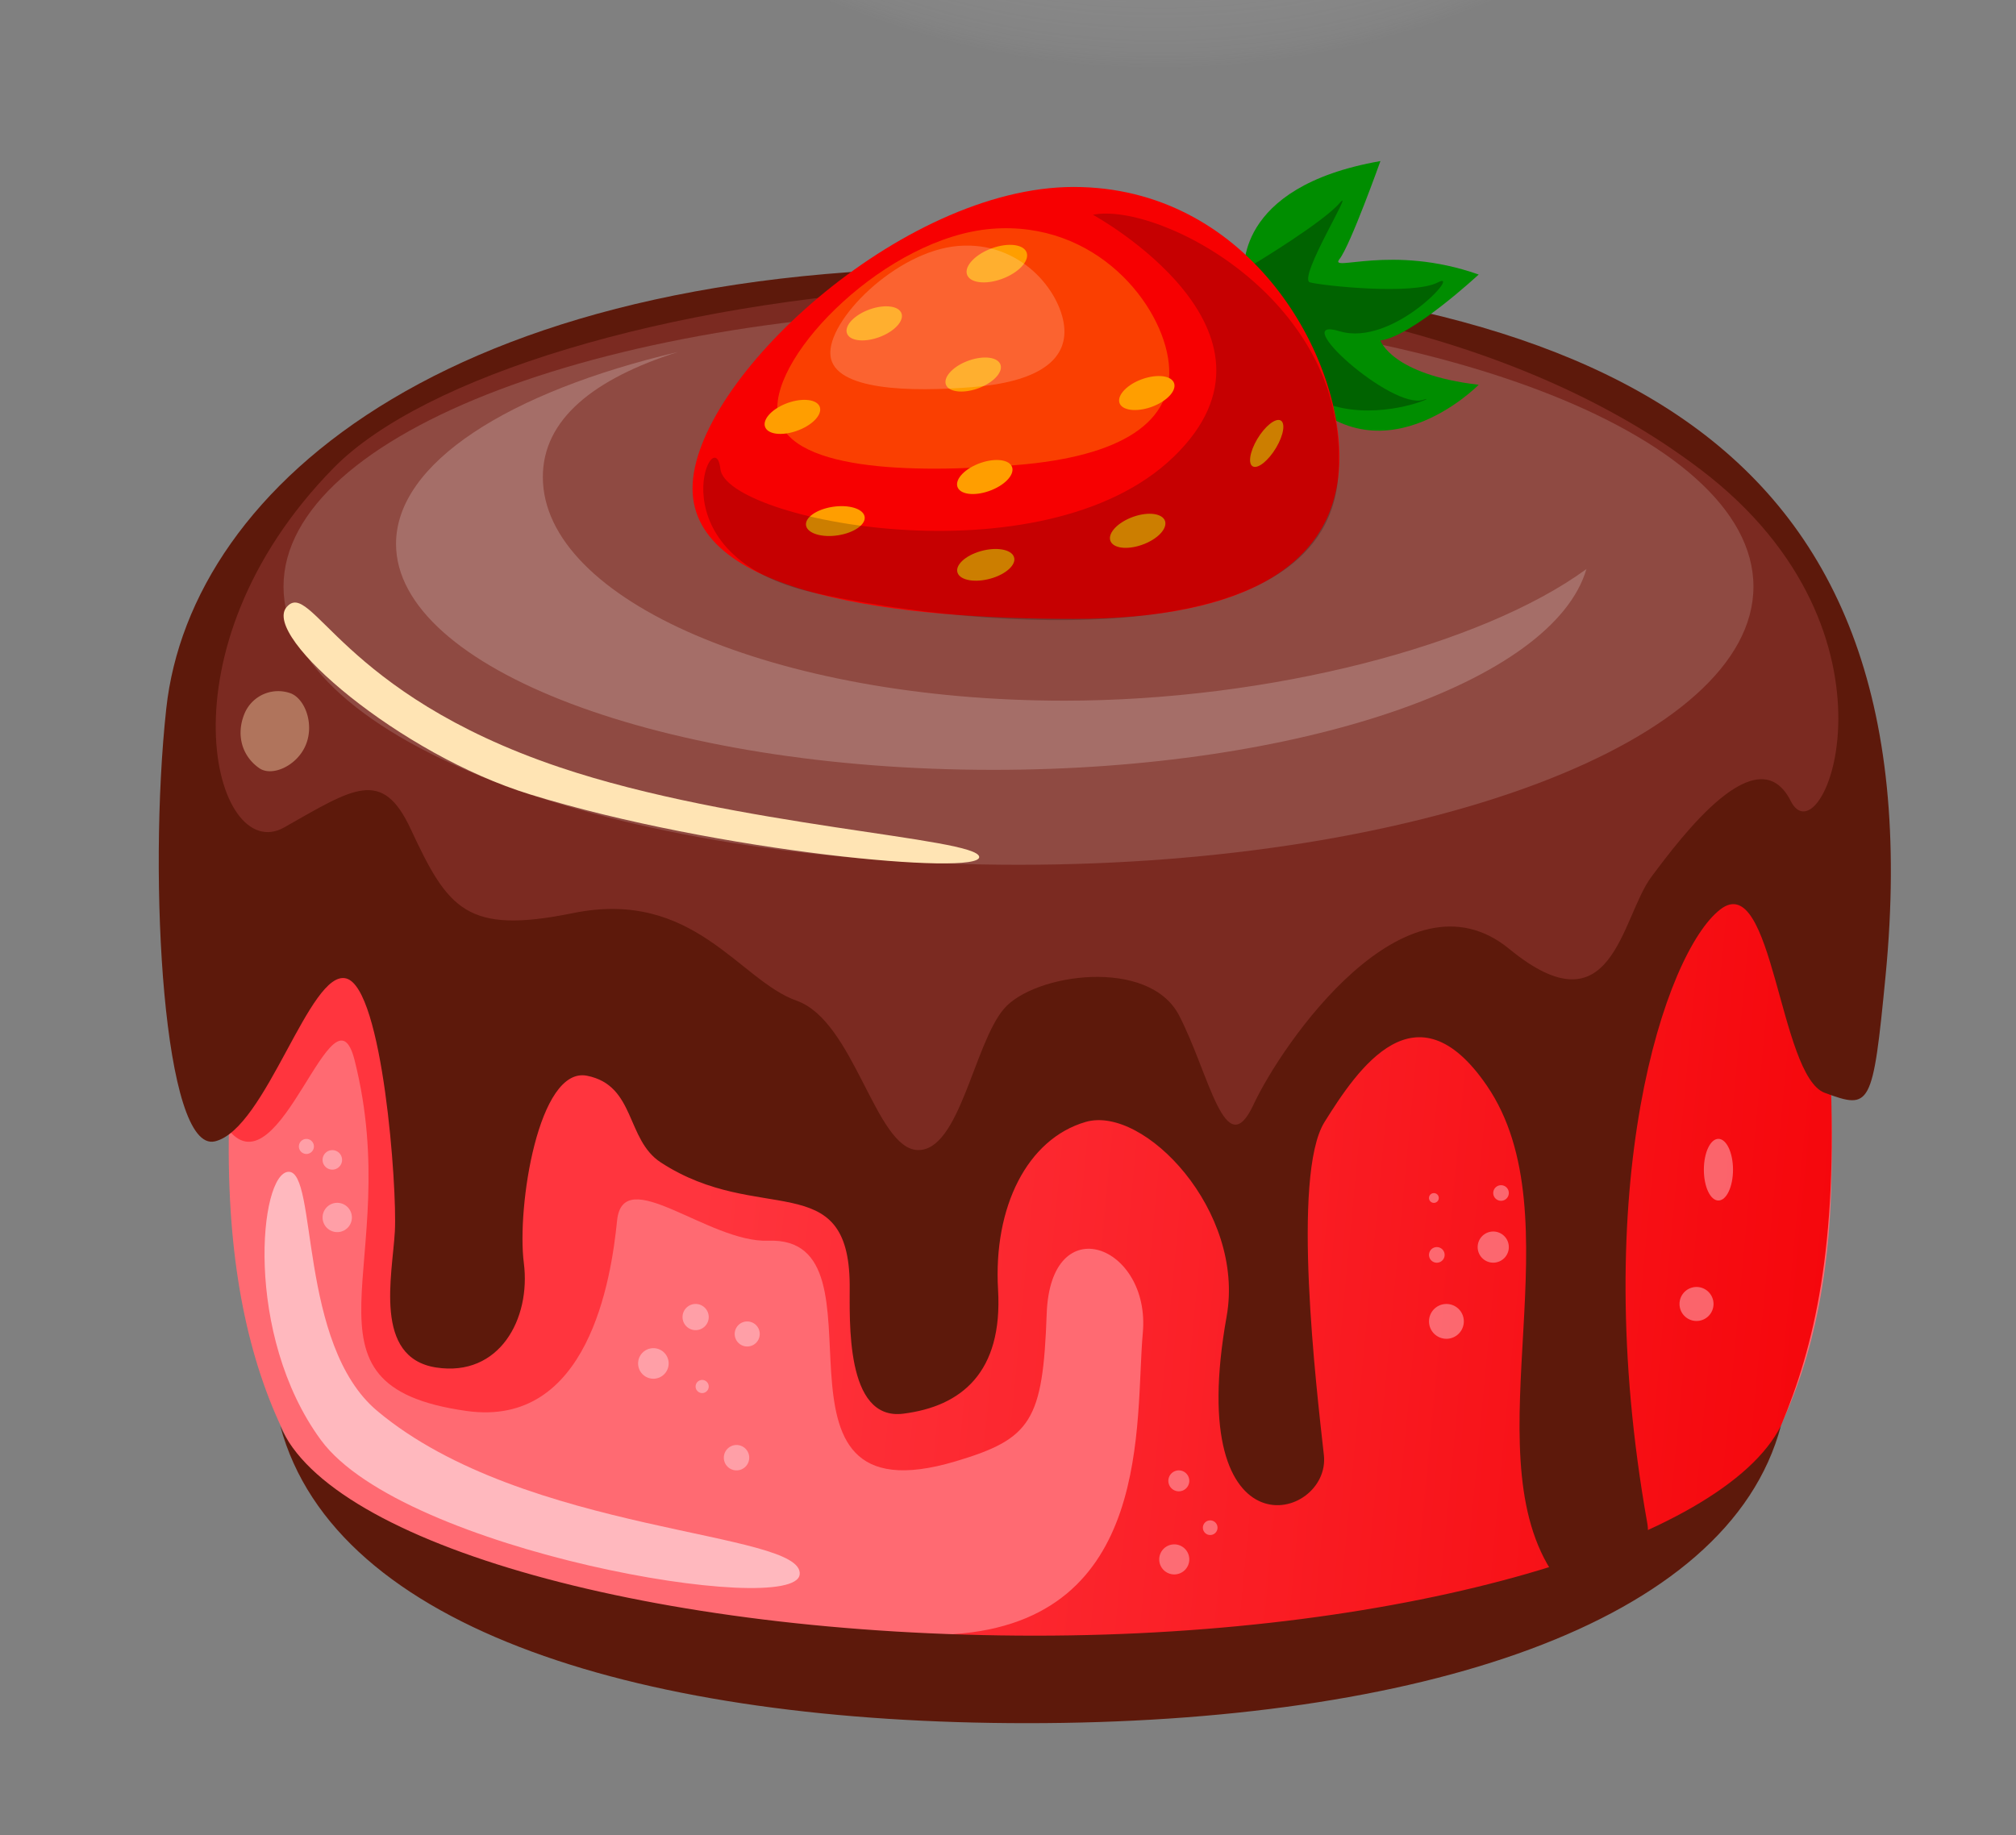 <svg xmlns="http://www.w3.org/2000/svg" xmlns:xlink="http://www.w3.org/1999/xlink" viewBox="0 0 805 733"><rect x="0" y="0" width="805" height="733" fill="#808080" stroke="none"/><defs><style>.cls-1{isolation:isolate;}.cls-19,.cls-2{opacity:0.6;}.cls-2{mix-blend-mode:multiply;fill:url(#radial-gradient);}.cls-3{fill:#ff6a72;}.cls-4{fill:url(#linear-gradient);}.cls-5{fill:#5d190b;}.cls-6{fill:#7b2a21;}.cls-11,.cls-7{fill:#fff;}.cls-7{opacity:0.15;}.cls-8,.cls-9{fill:#ffe4b4;}.cls-17,.cls-9{opacity:0.4;}.cls-10{fill:#ffb8be;}.cls-11,.cls-16,.cls-18{opacity:0.2;}.cls-12{fill:#008d00;}.cls-13{opacity:0.3;}.cls-14{fill:#f70001;}.cls-15,.cls-17{fill:#ff9e00;}.cls-18{fill:#fff6ee;}.cls-19,.cls-20{fill:#ff9fa7;}</style><radialGradient id="radial-gradient" cx="463.32" cy="-313.68" r="341.68" gradientUnits="userSpaceOnUse"><stop offset="0.42"/><stop offset="0.98" stop-color="#e5e4e5" stop-opacity="0.06"/><stop offset="1" stop-color="#f2f1f2" stop-opacity="0"/></radialGradient><linearGradient id="linear-gradient" x1="282.45" y1="441.9" x2="742.12" y2="485.26" gradientUnits="userSpaceOnUse"><stop offset="0" stop-color="#ff353e"/><stop offset="1" stop-color="#f5060b"/></linearGradient></defs><title>Food</title><g class="cls-1"><g id="Layer_1" data-name="Layer 1"><circle class="cls-2" cx="463.32" cy="-313.68" r="341.68"/><path class="cls-3" d="M731.22,474.59C726,654.23,587.94,682.67,411.32,682.67S98.76,657.14,91.64,474.59c-8.11-208,143.18-207.14,319.79-207.14S738.54,220.62,731.22,474.59Z"/><path class="cls-4" d="M91.33,451.37c20.58,25.14,41.77-61.58,50.27-27.91,20.64,81.81-28.37,129.77,44.69,140.06,48.67,6.86,57.76-52.66,60.11-76s36.6,8.88,60.32,8c51.67-2-9.51,113.32,74.94,88.09,30.17-9,34.77-16.16,36.29-58.91s41.57-27.37,38.38,7.67,4.6,114.93-75.7,120.29c0,0,114.45,34.24,207.15,0,54.12-20,100.71-29.38,123.36-83.23C724.42,537.86,734,498,730.84,427.1c-.69-15.38-7.54-39.65-8.85-57.26C704.29,132.4-6,332.48,91.33,451.37Z"/><path class="cls-5" d="M409.12,107.23C182.63,101.37,76.11,193.65,66.39,283c-7.46,68.65-1,177.69,19.43,172.84s37.86-68.94,52.43-65.06,20.39,83.51,19.42,101-8.74,50.5,16.5,54.38,37.87-19.42,35-41.75,5.83-78.65,25.25-74.77,15.46,25.52,29.46,34.63c39.16,25.52,75.09,1.3,75.41,48.88.09,13.72-1.95,54.37,21.35,51.46s39.82-16.51,37.89-49.52,11.64-60.2,34.95-67,63.84,35.61,56.32,77.68c-17.48,97.75,41.75,81.57,38.83,55.35s-13.07-111.66.26-133,36.55-55.8,64.8-14.56c35.93,52.43-5.55,144,25.53,193.42,8.59,13.68,42.13,1.43,38.55-18.64-24-134.91,7.08-228,29.13-245.11,21.08-16.35,23.51,66.52,41.75,73.24s19.17,6,24.29-46.94C774.21,168.48,631.81,113,409.12,107.23Z"/><path class="cls-5" d="M413.36,653.26c-152.15,0-281.51-36.5-301.45-83.77,22,82,146.18,118.72,298.22,118.72,155.39,0,280-39.2,301-118.78C688.21,615.37,562.59,653.26,413.36,653.26Z"/><path class="cls-6" d="M133.26,186.84C61.82,259.6,85.68,346.23,113.49,330.45s39.14-23.78,50.51.65c14.92,32.06,22.29,42.23,64.79,33.58,48.27-9.83,66.33,26.88,89.34,35s31.42,59,48.24,59.63,22.48-42.4,34.56-56.46,57.8-20.59,69.88,2.68,18.42,59.91,29.71,35.67S561.22,345,602.67,379s44.54-12.54,56.82-28.92,42.33-56.47,55.57-30.16c12.48,24.8,50.13-66.85-35.87-132.3C521.43,67.53,204.69,114.09,133.26,186.84Z"/><path class="cls-7" d="M700.16,234.27c0,61.36-131.38,111.11-293.47,111.11S113.21,295.63,113.21,234.27s131.4-111.09,293.48-111.09S700.16,172.92,700.16,234.27Z"/><path class="cls-8" d="M391,342.23c.65,7.67-104.38-1.87-179.47-25-51.63-15.9-107-62.93-97.13-74.7s21.18,34.32,109,63.89C293.8,330.18,390.35,334.56,391,342.23Z"/><path class="cls-9" d="M122,297.75c-3.53,8.22-13.49,12.6-18.54,9-7.13-5-9.26-13.79-5.72-22A14.57,14.57,0,0,1,116.32,277C122,279.45,125.58,289.54,122,297.75Z"/><path class="cls-10" d="M115.23,468c11.65-.29,3.69,68.92,35.41,95.51,59.05,49.49,170.62,47.82,168.68,65.3s-158.38-9.06-191.15-53.65C97.22,533.06,103.57,468.29,115.23,468Z"/><path class="cls-11" d="M425,279.84c-115,0-208.24-40-208.24-89.34,0-23.06,20.39-39.23,53.87-49.91-67.52,15.95-112.49,44.29-112.49,76.63,0,49.84,106.75,90.25,238.42,90.25,122.7,0,223.71-35.08,236.91-80.2C591.67,257.8,507,279.84,425,279.84Z"/><path class="cls-12" d="M496.87,109.33s-4.89-34.65,54.34-45c0,0-12,33.69-16.36,39.18s20.79-6.16,55.6,6.13c0,0-26.67,24.81-39.24,26.33,0,0,4.44,13.65,39.24,17.7,0,0-40.89,41.7-74.77-.65S493.24,124.71,496.87,109.33Z"/><path class="cls-13" d="M501,105.28s27.15-16.36,33.87-24.13-17,30.26-11.77,31.63,41.18,5.18,51.08,0-17.89,26-39.31,19.5,20.79,31.51,33.39,27.41S501.85,192.21,501,105.28Z"/><path class="cls-14" d="M534.85,182.49c0,42.91-37.48,64.69-106.17,64.69S276.53,238,276.53,195.07,360,74.67,428.68,74.67,534.85,139.6,534.85,182.49Z"/><path class="cls-15" d="M409.74,100.39c1.69,3.15-2.15,7.89-8.61,10.59s-13.06,2.33-14.77-.81,2.16-7.89,8.61-10.58S408,97.26,409.74,100.39Z"/><path class="cls-15" d="M399.31,145.21c1.54,2.87-2,7.17-7.94,9.59s-12,2-13.5-.82,2-7.17,7.94-9.59S397.77,142.33,399.31,145.21Z"/><path class="cls-15" d="M327.16,162.1c1.53,2.89-2,7.18-8,9.6s-11.95,2.05-13.49-.82,2-7.18,7.93-9.59S325.61,159.23,327.16,162.1Z"/><path class="cls-15" d="M403.94,186.12c1.54,2.88-2,7.17-7.94,9.59s-11.95,2.06-13.49-.82,2-7.17,7.93-9.58S402.4,183.25,403.94,186.12Z"/><path class="cls-15" d="M468.63,152.59c1.54,2.88-2,7.17-7.94,9.59s-12,2-13.49-.82,2-7.17,7.93-9.58S467.09,149.72,468.63,152.59Z"/><path class="cls-15" d="M359.79,124.75c1.54,2.88-2,7.17-7.93,9.6s-12,2.05-13.49-.83,2-7.16,7.92-9.58S358.25,121.88,359.79,124.75Z"/><path class="cls-15" d="M345.24,206.28c.61,3.15-4.13,6.5-10.58,7.51s-12.18-.72-12.79-3.86,4.11-6.5,10.56-7.5S344.62,203.14,345.24,206.28Z"/><path class="cls-15" d="M465,207.61c1.53,2.87-2,7.17-7.95,9.59s-11.95,2.06-13.49-.82,2-7.17,7.93-9.59S463.41,204.73,465,207.61Z"/><path class="cls-15" d="M404.86,222.38c1.14,3-3,6.9-9.21,8.67s-12.16.77-13.27-2.25,3-6.9,9.2-8.67S403.73,219.36,404.86,222.38Z"/><path class="cls-15" d="M511.27,167.87c2.08.94,1.33,5.83-1.7,10.93s-7.15,8.46-9.23,7.52S499,180.5,502,175.41,509.18,166.94,511.27,167.87Z"/><path class="cls-16" d="M436.43,85.77s84.42,46.19,32.22,96.68-178.76,25.41-181,4.85-28.11,35.15,38.15,49.62,201.84,25.7,208.45-45.46S462.67,80.49,436.43,85.77Z"/><path class="cls-17" d="M466.7,145.13c2.48,23.46-19,37.21-60.77,40.6s-92.94,2.45-95.44-21,43.71-69.95,85.45-73.34S464.21,121.66,466.7,145.13Z"/><path class="cls-18" d="M424.92,130.33c1.47,14-11.36,22.24-36.31,24.25s-55.52,1.47-57-12.55,26.13-41.8,51.06-43.81S423.43,116.31,424.92,130.33Z"/><path class="cls-19" d="M692,467.16c0,6.8-2.61,12.31-5.83,12.31s-5.81-5.51-5.81-12.31,2.59-12.32,5.81-12.32S692,460.35,692,467.16Z"/><path class="cls-19" d="M684.22,520.79a6.79,6.79,0,1,1-6.79-6.79A6.8,6.8,0,0,1,684.22,520.79Z"/><path class="cls-19" d="M602.48,498.07a6.22,6.22,0,1,1-6.22-6.22A6.22,6.22,0,0,1,602.48,498.07Z"/><path class="cls-19" d="M574.51,478.45a1.95,1.95,0,1,1-1.94-1.94A1.94,1.94,0,0,1,574.51,478.45Z"/><path class="cls-19" d="M584.51,527.73a6.95,6.95,0,1,1-6.94-6.94A6.93,6.93,0,0,1,584.51,527.73Z"/><path class="cls-19" d="M576.85,501.18a3.12,3.12,0,1,1-3.12-3.11A3.12,3.12,0,0,1,576.85,501.18Z"/><path class="cls-19" d="M602.48,476.47a3.11,3.11,0,1,1-3.11-3.11A3.09,3.09,0,0,1,602.48,476.47Z"/><path class="cls-19" d="M474.89,622.8a6,6,0,1,1-6-6A6,6,0,0,1,474.89,622.8Z"/><path class="cls-19" d="M474.89,591.43a4.18,4.18,0,1,1-4.18-4.18A4.18,4.18,0,0,1,474.89,591.43Z"/><path class="cls-19" d="M486.16,610.13a2.92,2.92,0,1,1-2.93-2.91A2.92,2.92,0,0,1,486.16,610.13Z"/><path class="cls-20" d="M283,526a5.23,5.23,0,1,1-5.23-5.22A5.24,5.24,0,0,1,283,526Z"/><path class="cls-20" d="M283,553.74a2.62,2.62,0,1,1-2.62-2.61A2.62,2.62,0,0,1,283,553.74Z"/><path class="cls-20" d="M303.37,532.77a5,5,0,1,1-5-5A5,5,0,0,1,303.37,532.77Z"/><path class="cls-20" d="M267,544.54a6.1,6.1,0,1,1-6.1-6.1A6.1,6.1,0,0,1,267,544.54Z"/><path class="cls-20" d="M299.17,582.18a5.07,5.07,0,1,1-5.07-5.07A5.07,5.07,0,0,1,299.17,582.18Z"/><path class="cls-20" d="M136.59,463.24a3.89,3.89,0,1,1-3.88-3.89A3.89,3.89,0,0,1,136.59,463.24Z"/><path class="cls-20" d="M140.51,486.23a5.85,5.85,0,1,1-5.85-5.84A5.85,5.85,0,0,1,140.51,486.23Z"/><path class="cls-20" d="M125.35,457.87a3,3,0,1,1-3-3A3,3,0,0,1,125.35,457.87Z"/></g></g></svg>